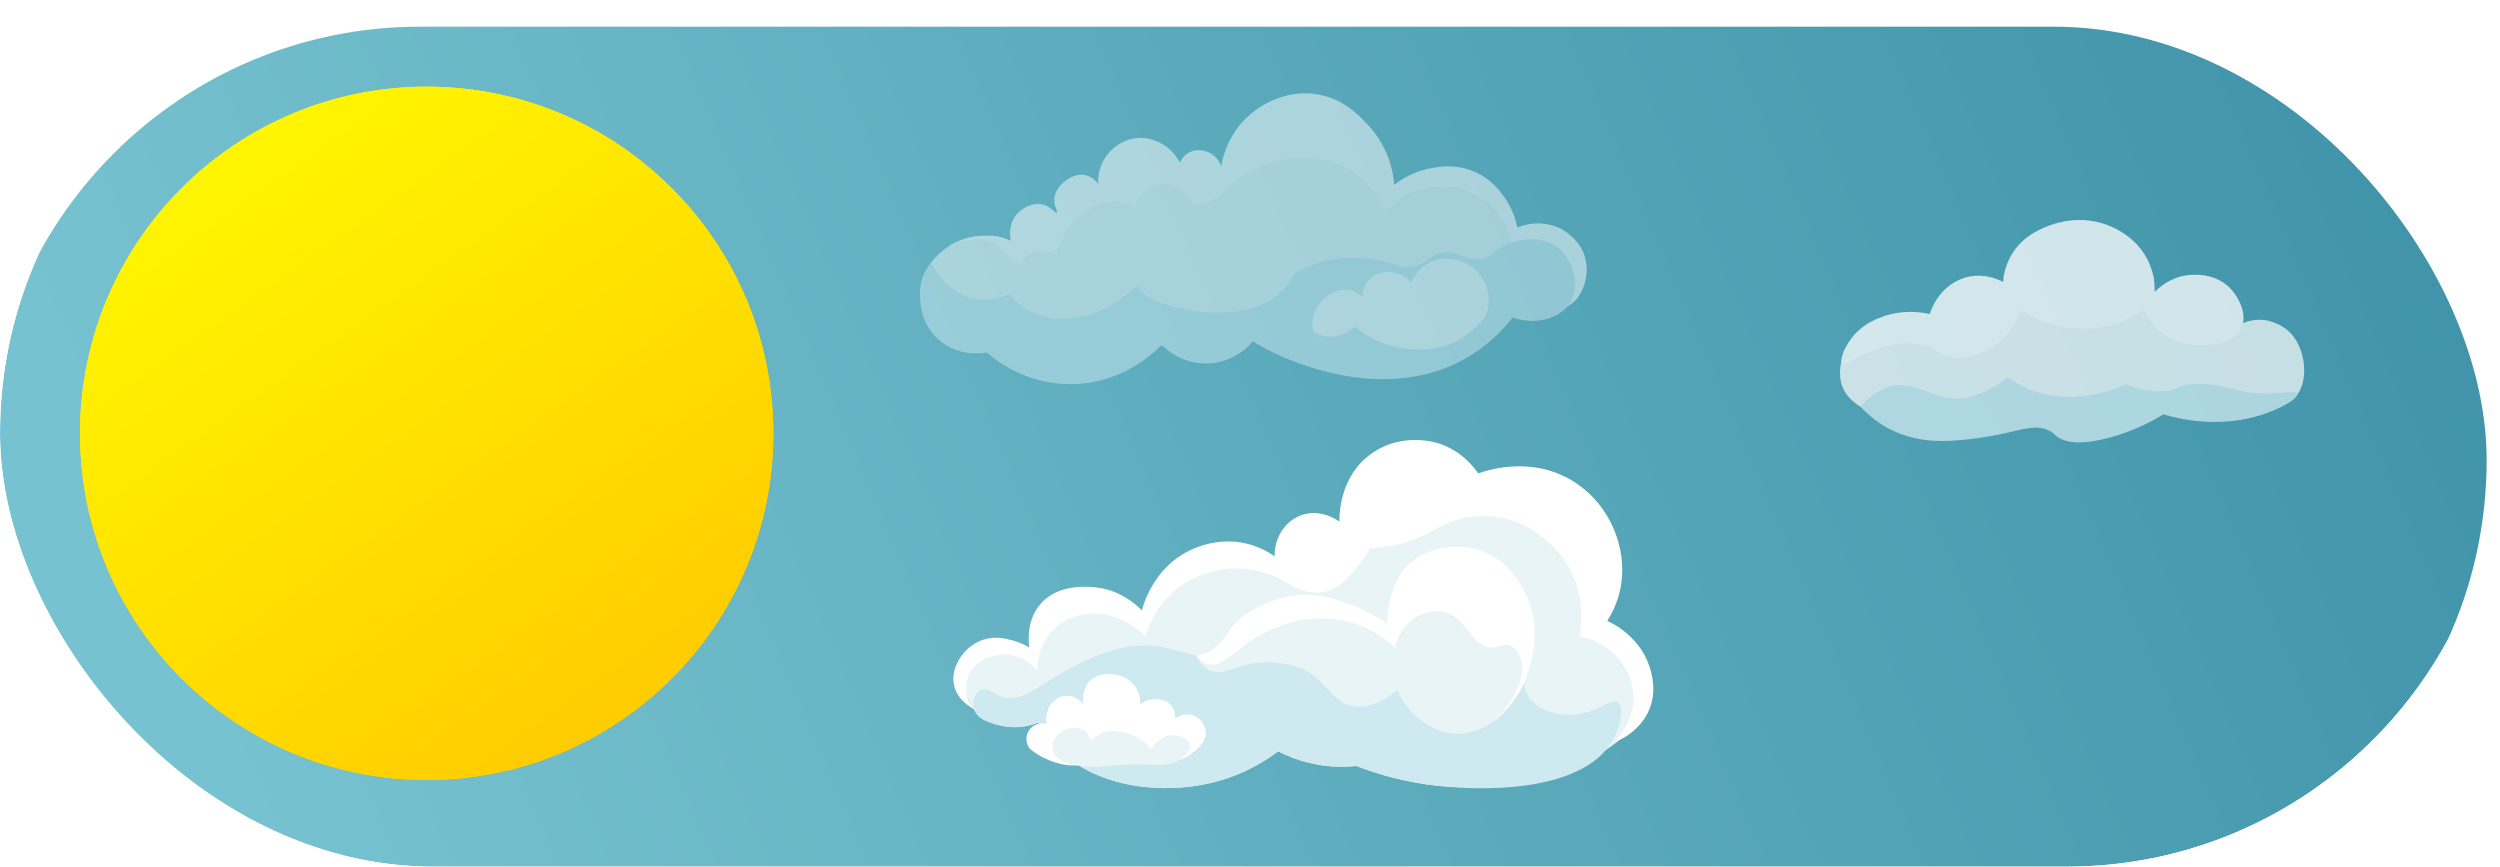 <svg width="375" height="130" viewBox="0 0 375 130" fill="none" xmlns="http://www.w3.org/2000/svg">
<g clip-path="url(#clip0_1_82)">
<g filter="url(#filter0_i_1_82)">
<rect width="375" height="130" rx="65" fill="url(#paint0_linear_1_82)"/>
</g>
<g opacity="0.75">
<path d="M336.328 48.513C336.054 47.703 335.343 45.991 333.616 44.665C333.4 44.499 330.734 42.509 327.885 43.046C325.699 43.458 324.904 43.687 324.904 43.687C324.012 43.955 323.381 44.188 323.074 43.893C322.77 43.6 323.007 42.994 323.075 42.505C323.312 40.811 321.714 39.26 320.812 38.385C318.171 35.822 314.153 35.91 312.449 35.956C306.927 36.107 303.427 39.201 303.046 39.549C301.437 41.018 301.881 41.673 300.321 42.388C297.925 43.486 295.907 42.383 292.896 43.669C292.224 43.956 290.807 44.681 290.367 45.702C290.04 46.463 290.302 47.084 290.514 47.584C290.709 48.046 290.864 48.411 290.53 48.731C290.124 49.121 289.335 49.106 288.242 49.085C287.612 49.073 286.898 49.059 286.097 49.118C282.864 49.357 281.302 52.823 278.036 52.647C277.447 52.615 276.984 52.467 276.746 52.38C275.597 55.404 275.993 57.232 276.494 58.307C280.23 66.31 304.356 63.537 314.744 62.342C318.79 61.877 320.93 61.412 325.313 61.335C331.343 61.229 333.904 61.118 339.027 60.895C341.975 60.767 343.169 60.686 344.156 59.724C346.433 57.508 346.042 52.146 343.242 49.634C341.693 48.245 339.725 48.012 339.593 47.998C338.083 47.841 336.895 48.266 336.328 48.513Z" fill="#F2F7F8"/>
<path d="M330.674 51.807C332.154 51.703 335.038 51.5 336.133 49.384C337.213 47.297 335.858 44.692 334.661 43.376C332.217 40.69 328.468 41.221 327.905 41.31C325.379 41.707 323.773 43.208 323.205 43.795C323.228 42.796 323.129 41.13 322.309 39.324C320.718 35.82 317.59 34.389 316.623 33.965C312.2 32.024 308.084 33.527 306.885 34.03C305.697 34.529 303.409 35.527 301.853 38.016C300.802 39.698 300.531 41.345 300.451 42.289C299.777 41.931 297.797 40.996 295.367 41.492C292.621 42.052 290.376 44.22 289.463 47.104C288.072 46.798 285.343 46.418 282.328 47.525C281.383 47.872 279.307 48.664 277.762 50.682C276.735 52.024 275.851 54.025 276.38 54.499C276.818 54.891 277.853 53.9 280.065 52.953C281.436 52.367 285.315 50.708 288.939 51.912C290.667 52.486 290.518 53.107 292.183 53.493C295.158 54.183 297.788 52.7 298.435 52.335C301.688 50.501 302.858 47.382 303.161 46.479C303.839 46.946 304.829 47.551 306.102 48.079C310.3 49.821 314.075 49.272 315.251 49.059C318.166 48.532 320.32 47.313 321.59 46.445C321.947 47.248 322.723 48.694 324.27 49.909C326.772 51.878 329.553 51.886 330.674 51.807Z" fill="white"/>
<path d="M301.199 56.643C302.137 57.31 303.241 57.945 304.523 58.45C310.801 60.926 316.905 58.544 318.975 57.623C320.505 58.318 322.774 59.039 325.314 58.538C326.614 58.282 326.796 57.94 328.19 57.688C330.885 57.202 334.893 58.317 334.893 58.317C340.269 59.919 344.353 58.176 344.561 59.07C344.764 59.942 340.972 61.98 337.138 62.782C332.145 63.826 327.673 63.085 324.513 62.157C321.039 64.279 317.939 65.282 315.837 65.792C311.288 66.896 309.552 66.141 308.714 65.596C308.089 65.19 308.171 65.036 307.554 64.688C305.648 63.613 303.575 64.358 300.723 64.999C300.723 64.999 297.887 65.632 294.99 65.923C292.394 66.184 288.195 66.607 283.956 64.611C282.744 64.04 280.923 62.987 279.081 61.015C279.965 59.967 281.484 58.495 283.684 57.951C287.906 56.907 290.787 60.835 295.382 59.585C298.122 58.839 300.087 57.514 301.199 56.643Z" fill="#CEEAF0"/>
</g>
<g opacity="0.5">
<path d="M191.822 20.458C194.482 18.783 197.184 17.261 199.985 15.923C197.871 15.374 196.157 15.466 195.969 15.479C195.57 15.507 190.314 15.95 187.329 19.959C185.973 21.781 185.458 23.836 184.996 25.064C187.386 23.905 189.579 21.871 191.822 20.458Z" fill="#F2F7F8"/>
<path d="M235.071 34.917C233.868 33.964 232.598 33.742 232.059 33.654C228.995 33.153 227.417 35.098 226.174 34.237C225.243 33.593 226 32.437 225.066 30.334C224.964 30.102 223.728 27.427 220.873 26.351C218.507 25.46 216.307 26.149 215.418 26.426C212.06 27.476 211.038 29.749 209.866 29.237C208.828 28.784 209.358 26.913 208.295 23.853C208.077 23.223 207.186 20.811 205.3 18.893C204.151 17.724 202.839 16.951 201.569 16.441C196.57 18.694 191.865 21.552 187.455 24.832C182.576 28.459 176.829 26.372 171.188 26.912C167.299 27.284 163.999 29.298 160.958 31.622C159.557 32.692 158.837 33.801 157.72 35.113C157.439 35.442 156.961 36.104 156.464 36.233C155.34 36.527 153.571 35.659 152.18 34.946C152.501 35.926 153.104 36.43 152.953 36.606C152.783 36.804 151.975 36.219 150.845 35.815C149.485 35.33 148.332 35.356 147.614 35.359C147.064 35.361 144.811 35.42 142.6 36.756C142.552 36.784 142.482 36.827 142.393 36.883C141.95 37.163 138.003 39.758 138.02 43.854C138.03 46.236 139.379 48.494 141.111 49.717C143.1 51.123 144.257 50.218 148.212 51.795C150.562 52.731 150.29 53.105 152.449 53.912C155.626 55.099 158.394 55.106 160.012 55.094C162.044 55.08 164.39 55.065 167.147 54.033C170.206 52.888 172.003 51.155 174.322 51.863C174.932 52.05 174.961 52.237 175.927 52.529C176.434 52.682 178.146 53.161 180.397 52.99C184.138 52.706 185.003 50.957 187.542 50.711C190.476 50.427 191.993 52.869 194.789 54.02C204.645 58.073 218.632 55.817 222.681 49.197C223.467 47.913 223.608 46.907 224.909 45.923C228.062 43.538 231.635 46.07 234.946 43.651C235.264 43.42 237.186 41.969 237.361 39.639C237.563 36.949 235.286 35.086 235.071 34.917Z" fill="#F2F7F8"/>
<path d="M235.145 45.927C232.211 47.371 226.645 45.144 225.381 46.194C225.027 46.488 224.75 46.826 224.75 46.826C224.213 47.524 224.201 48.172 222.704 49.831C220.238 52.563 217.393 53.837 217.278 53.675C217.109 53.439 220.355 51.868 223.108 48.139C224.29 46.537 228.288 41.121 226.439 35.328C225.322 31.828 222.654 30.016 222.156 29.689C217.491 26.629 212.31 28.683 211.949 28.833C209.862 29.702 208.516 31.042 207.815 31.856C207.388 30.727 206.277 28.261 203.7 26.299C201.122 24.337 198.516 23.974 197.1 23.796C192.235 23.186 188.444 25.159 187.353 25.745C184.245 27.416 183.761 28.936 182.163 29.891C181.765 30.128 181.259 30.348 180.64 30.51C180.015 30.674 179.481 30.711 179.128 30.717C177.722 28.135 174.926 27.077 172.881 27.923C170.989 28.705 170.406 30.844 170.328 31.145C169.783 30.799 168.792 30.278 167.481 30.178C165.565 30.032 164.149 30.878 163.314 31.376C159.927 33.398 158.697 37.088 158.349 38.29C157.546 37.817 156.419 37.345 155.307 37.668C153.936 38.067 153.725 39.346 152.692 39.434C151.391 39.543 150.847 37.588 149.217 36.572C148.038 35.836 146.03 35.429 142.393 36.884C143.409 36.283 145.271 35.383 147.614 35.36C148.346 35.353 149.507 35.291 150.845 35.817C151.191 35.953 151.469 36.095 151.661 36.203C151.559 35.825 151.444 35.216 151.527 34.477C151.562 34.17 151.685 33.183 152.378 32.287C153.393 30.975 155.318 30.256 156.738 30.77C157.757 31.139 158.273 32.055 158.5 31.901C158.726 31.747 158.078 30.934 158.149 29.811C158.25 28.205 159.752 27.152 159.961 27.01C160.347 26.748 161.618 25.884 163.078 26.348C164.001 26.642 164.53 27.317 164.733 27.61C164.701 26.99 164.696 25.28 165.806 23.601C166.02 23.277 167.556 21.036 170.437 20.725C172.623 20.489 174.225 21.512 174.667 21.803C175.996 22.68 176.672 23.814 176.963 24.385C177.115 24.06 177.532 23.291 178.41 22.847C179.905 22.09 181.388 22.882 181.558 22.977C182.678 23.603 183.082 24.658 183.185 24.956C183.406 23.652 184.092 20.706 186.531 18.116C189.249 15.228 193.619 13.335 197.97 14.219C201.9 15.016 204.26 17.709 205.299 18.895C207.234 21.102 208.085 23.269 208.295 23.855C208.846 25.387 209.045 26.746 209.119 27.717C210.185 26.9 212.221 25.586 215.076 25.149C216.282 24.965 218.438 24.662 220.898 25.642C223.497 26.677 224.9 28.533 225.511 29.363C226.883 31.226 227.389 33.071 227.595 34.124C228.365 33.808 230.043 33.248 232.059 33.655C234.428 34.135 237.225 35.941 237.863 39.035C238.41 41.687 237.282 44.875 235.145 45.927Z" fill="white"/>
<path d="M232.952 36.652C230.429 35.209 227.601 36.124 226.719 36.409C223.998 37.29 224.119 38.558 222.02 38.858C219.594 39.206 219.045 37.566 216.565 37.882C214.284 38.172 214.137 39.661 211.723 40.005C210.048 40.243 209.8 39.571 206.79 39.038C205.543 38.817 202.798 38.354 199.646 38.943C198.384 39.179 196.488 39.689 194.345 40.924C193.634 42.064 192.044 44.684 188.839 45.875C186.399 46.782 183.572 47.026 181.007 46.857C179.198 46.737 171.544 45.761 170.738 42.818C168.316 44.75 165.799 46.734 162.73 47.41C161.205 47.746 157.945 48.423 154.622 46.731C153.035 45.923 151.974 44.848 151.347 44.093C150.466 44.515 148.855 45.116 146.874 44.907C142.143 44.406 139.838 39.755 139.665 39.39C139.15 40.113 138.189 41.678 138.021 43.854C137.977 44.423 137.744 48.34 140.876 51.029C143.893 53.619 147.566 52.952 148.021 52.861C149.129 53.838 153.729 57.669 160.664 57.624C168.491 57.575 173.387 52.626 174.252 51.719C174.639 52.117 177.272 54.733 181.368 54.509C185.28 54.296 187.566 51.655 187.939 51.209C189.444 52.129 191.757 53.398 194.75 54.462C197.812 55.549 209.154 59.577 219.48 53.96C221.328 52.954 224.168 51.082 226.916 47.64C230.793 48.971 234.608 47.491 235.835 44.878C236.752 42.923 236.157 40.471 235.186 38.884C234.922 38.456 234.257 37.398 232.952 36.652Z" fill="#CEEAF0"/>
<path d="M222.881 47.264C222.755 47.567 222.376 48.359 220.617 49.922C219.282 51.109 217.663 52.548 215.136 53.541C213.844 54.047 208.296 56.225 205.265 53.764C203.824 52.594 203.684 50.969 202.246 50.793C200.951 50.635 200.283 51.882 198.983 51.572C197.927 51.321 197.236 50.229 196.986 49.429C196.311 47.263 198.081 44.679 200.123 43.826C200.49 43.672 201.215 43.344 202.162 43.466C203.313 43.615 204.054 44.319 204.308 44.584C204.322 44.303 204.433 42.676 205.777 41.603C207.618 40.133 209.97 41.14 210.077 41.188C210.852 41.535 211.356 42.05 211.635 42.387C211.879 41.865 212.808 40.04 214.878 39.214C217.442 38.192 220.533 39.192 222.141 41.411C223.395 43.145 223.635 45.467 222.881 47.264Z" fill="white"/>
<path d="M222.69 47.704C222.741 47.751 221.423 49.68 219.515 51.269C214.853 55.151 207.347 56.74 204.824 54.098C204.074 53.311 203.985 52.382 202.844 51.897C201.469 51.314 200.417 52.162 198.982 51.572C198.038 51.184 197.458 50.392 197.108 49.76C197.533 50.025 198.306 50.419 199.33 50.481C201.447 50.611 202.898 49.219 203.158 48.961C204.344 49.944 206.647 51.557 209.94 52.163C211.513 52.453 215.825 52.993 219.485 50.615C221.366 49.393 222.642 47.659 222.69 47.704Z" fill="#CEEAF0"/>
</g>
<path d="M146.058 106.292C148.052 108.909 152.014 109.849 155.736 108.396C156.167 109.197 156.859 110.335 157.907 111.528C163.933 118.394 175.044 119.48 183.284 117C185.362 116.375 188.424 115.172 191.734 112.698C192.92 113.308 194.467 113.962 196.34 114.418C199.23 115.122 201.735 115.072 203.45 114.894C207.399 116.428 210.924 117.207 213.727 117.62C216.75 118.064 230.18 119.736 241.104 112.348C244.81 109.841 245.845 107.904 246.203 106.269C246.956 102.83 245.124 98.867 243.387 97.738C242.789 97.35 241.43 96.512 239.966 94.911C239.735 94.659 239.517 94.355 239.286 93.937C237.144 90.075 241.232 87.025 240.213 82.246C239.012 76.615 231.127 70.911 225.183 71.986C222.195 72.526 221.298 74.493 218.506 74.097C214.963 73.594 214.671 70.179 211.404 69.635C207.536 68.99 202.684 72.899 201.982 76.752C201.611 78.788 202.356 81.052 202.056 81.117C201.829 81.165 201.69 79.854 200.682 78.905C199.368 77.669 196.985 77.438 195.106 78.281C193.281 79.1 191.801 80.993 191.859 82.865C191.928 85.053 194.078 86.565 193.892 86.752C193.699 86.947 191.829 84.918 189.214 83.583C185.492 81.684 181.48 82.812 180.915 82.979C176.357 84.331 173.67 88.397 173.37 88.865C172.397 90.38 172.297 91.225 171.297 91.608C169.613 92.252 168.427 90.417 164.709 89.557C163.146 89.195 161.382 88.787 159.46 89.53C156.722 90.588 155.554 93.173 155.458 93.397C154.577 95.428 155.314 96.534 154.424 97.162C153.235 98 151.7 96.142 148.756 96.649C148.179 96.748 146.836 96.945 145.867 97.889C143.95 99.755 144.183 103.83 146.058 106.292Z" fill="#E9F4F6"/>
<path d="M160.403 100.308C162.295 99.297 165.562 97.55 169.466 96.98C175.996 96.026 177.713 99.329 183.067 98.106C187.656 97.058 187.938 94.279 192.292 92.564C195.508 91.297 200.581 90.754 208.495 94.465C209.463 93.464 211.316 91.84 214.084 91.019C218.837 89.609 224.927 90.972 227.372 94.679C229.902 98.514 226.969 102.487 230.013 105.364C231.92 107.167 234.777 107.217 235.322 107.227C239.312 107.297 241.579 104.528 242.681 105.364C243.609 106.068 243.135 108.89 241.921 111.029C237.414 118.966 221.943 118.85 213.727 117.62C209.206 116.944 205.644 115.744 203.45 114.895C201.735 115.072 199.23 115.123 196.34 114.419C194.467 113.963 192.92 113.31 191.734 112.699C188.423 115.173 185.362 116.376 183.284 117.001C175.044 119.481 163.933 118.395 157.907 111.529C156.859 110.336 156.167 109.197 155.736 108.397C154.544 108.848 152.729 109.303 150.626 108.94C149.628 108.769 146.574 108.243 146.058 106.293C145.786 105.262 146.241 103.903 147.11 103.502C148.095 103.045 149.017 104.096 150.37 104.526C153.286 105.453 155.832 102.751 160.403 100.308Z" fill="#CEEAF0"/>
<path d="M144.299 98.278C144.559 97.922 145.627 96.538 147.571 95.934C149.309 95.394 150.785 95.777 151.819 96.045C152.956 96.34 153.83 96.784 154.395 97.119C154.262 96.143 154.011 93.29 155.81 90.926C158.903 86.863 165.052 88.191 165.655 88.33C168.53 88.997 170.417 90.676 171.279 91.559C171.505 90.692 173.02 85.246 178.377 82.606C179.664 81.972 183.109 80.545 187.188 81.593C189.005 82.059 190.357 82.865 191.19 83.453C191.124 80.596 192.826 78.08 195.295 77.245C198.186 76.268 200.692 78.08 200.92 78.251C200.903 77.949 200.641 71.416 205.991 67.851C210.51 64.84 215.392 66.371 215.86 66.527C219.304 67.672 221.152 70.158 221.739 71.026C222.426 70.756 229.746 68.025 236.392 72.454C241.585 75.917 244.022 82.192 243.175 87.66C242.793 90.126 241.807 92.002 241.087 93.138C241.95 93.527 243.23 94.224 244.488 95.439C245.123 96.052 246.594 97.498 247.38 99.868C247.696 100.821 248.691 103.801 247.207 106.842C245.742 109.842 242.67 111.251 242.492 111.055C242.412 110.967 242.907 110.536 243.454 109.705C243.754 109.251 245.147 107.043 245 104.154C244.82 100.638 242.476 98.387 241.827 97.809C239.92 96.108 237.836 95.633 236.914 95.48C237.183 94.13 237.829 89.978 235.6 85.588C235.31 85.019 232.446 79.599 226.214 77.915C223.512 77.185 221.156 77.422 219.945 77.626C216.042 78.282 214.663 80.393 209.984 81.594C208.086 82.081 206.479 82.214 205.475 82.254C204.88 83.338 203.898 84.873 202.346 86.412C201.345 87.404 200.626 88.126 199.526 88.526C196.687 89.559 194.137 88.048 193.768 87.821C192.662 87.077 189.468 85.14 185.014 85.289C183.002 85.357 179.286 85.898 176.025 88.761C173.202 91.24 172.162 94.192 171.795 95.459C171.278 94.918 168.187 91.786 163.672 92.051C162.764 92.104 160.356 92.282 158.284 94.164C155.582 96.62 155.572 100.049 155.58 100.629C155.136 100.073 154.047 98.871 152.262 98.39C150.082 97.803 147.061 98.382 145.606 100.715C144.575 102.366 144.748 104.975 146.089 106.252C146.201 106.358 146.323 106.455 146.457 106.546C146.315 106.493 146.173 106.419 146.03 106.336C145.409 105.976 143.622 104.94 143.125 102.862C142.588 100.62 143.936 98.775 144.299 98.278Z" fill="white"/>
<path d="M218.477 110.043C214.776 109.919 211.337 107.384 209.605 103.559C206.508 105.991 204.312 106.172 202.901 105.915C199.358 105.269 199.087 101.555 194.461 100.011C190.969 98.845 187.499 99.572 187.499 99.572C184.898 100.117 183.316 101.347 181.554 100.598C180.432 100.12 179.801 99.08 179.455 98.334C180.182 98.24 180.712 98.035 181.04 97.882C182.55 97.175 183.631 95.845 184.326 94.733C185.668 93.464 188.111 91.526 191.674 90.478C197.545 88.75 202.492 90.604 204.037 91.262C205.838 92.029 207.197 92.954 208.096 93.652C208.079 93.046 208.097 92.195 208.255 91.194C208.353 90.579 208.843 87.482 210.719 85.269C213.24 82.293 217.962 81.268 221.828 82.488C226.182 83.862 228.096 87.614 228.725 88.847C231.2 93.699 230.69 99.729 227.708 104.12C226.609 105.738 223.569 110.214 218.477 110.043Z" fill="#E9F4F6"/>
<path d="M224.148 108.143C224.132 108.127 224.116 108.111 224.1 108.095C226.892 105.546 228.997 101.476 228.172 98.935C228.054 98.57 227.674 97.398 226.653 96.912C225.587 96.404 224.858 97.136 223.682 97.14C220.719 97.15 220.132 92.521 216.482 91.769C214.553 91.372 212.918 92.294 212.51 92.524C209.994 93.944 209.376 96.65 209.271 97.146C208.265 96.202 206.548 94.825 204.091 93.862C200.049 92.278 196.382 92.766 194.558 93.138C191.214 93.82 188.45 95.545 187.27 96.36C184.653 98.167 183.139 100.084 181.287 99.658C180.431 99.462 179.832 98.841 179.454 98.333C180.181 98.24 180.711 98.035 181.04 97.881C182.549 97.175 183.63 95.844 184.325 94.732C186.671 91.075 192.033 89.747 192.625 89.6C196.73 88.584 200.312 89.86 202.426 90.612C204.954 91.511 206.853 92.726 208.095 93.652C208.079 93.046 208.096 92.194 208.254 91.194C208.352 90.578 208.845 87.484 210.718 85.268C213.149 82.393 217.821 81.224 221.827 82.487C226.181 83.861 228.095 87.614 228.724 88.847C232.486 96.221 227.904 103.8 227.707 104.119C227.12 105.072 225.988 106.626 224.148 108.143Z" fill="white"/>
<path d="M176.273 107.767C176.292 107.508 176.321 106.648 175.736 105.895C175.015 104.967 173.897 104.895 173.502 104.87C172.232 104.788 171.316 105.436 171.047 105.642C171.058 105.305 171.071 103.845 169.976 102.603C168.986 101.479 167.727 101.257 167.268 101.183C166.954 101.132 164.591 100.787 163.307 102.329C162.576 103.207 162.473 104.365 162.45 104.618C162.41 105.067 162.446 105.444 162.486 105.707C162.397 105.57 161.654 104.472 160.278 104.366C158.957 104.264 158.093 105.158 157.886 105.373C156.649 106.653 156.969 108.435 157.007 108.627C156.085 108.347 155.092 108.632 154.496 109.344C153.822 110.149 153.781 111.352 154.419 112.248C154.601 112.408 154.877 112.638 155.231 112.889C155.425 113.026 157.453 114.434 160.01 114.755C163.796 115.232 164.887 112.841 168.819 113.6C169.849 113.799 169.567 113.923 170.769 114.178C171.53 114.339 176.066 115.301 179.119 112.755C179.762 112.219 180.987 111.172 180.863 109.735C180.774 108.702 179.997 107.595 178.792 107.261C177.476 106.898 176.408 107.666 176.273 107.767Z" fill="white"/>
<path d="M168.717 109.907C170.77 110.401 172.119 111.634 172.755 112.313C172.853 112.133 173.824 110.424 175.644 110.285C176.815 110.196 178.334 110.758 178.514 111.701C178.698 112.664 177.408 113.624 177.133 113.829C175.166 115.293 173.41 114.471 168.577 114.71C165.695 114.852 164.993 115.21 162.643 114.964C159.247 114.608 158.433 113.623 158.139 113.055C158.085 112.953 157.764 112.311 157.907 111.528C158.178 110.052 159.848 109.463 160.028 109.403C160.252 109.327 161.872 108.784 162.895 109.769C163.393 110.247 163.519 110.867 163.558 111.164C163.864 110.824 164.385 110.339 165.153 110.006C166.572 109.391 167.892 109.709 168.717 109.907Z" fill="#E9F4F6"/>
<g filter="url(#filter1_f_1_82)">
<circle cx="64" cy="65" r="52" fill="url(#paint1_linear_1_82)"/>
</g>
<circle cx="64" cy="65" r="52" fill="url(#paint2_linear_1_82)"/>
<circle cx="366.5" cy="129.5" r="1.5" fill="#C7C7C7"/>
</g>
<defs>
<filter id="filter0_i_1_82" x="-2" y="0" width="377" height="134" filterUnits="userSpaceOnUse" color-interpolation-filters="sRGB">
<feFlood flood-opacity="0" result="BackgroundImageFix"/>
<feBlend mode="normal" in="SourceGraphic" in2="BackgroundImageFix" result="shape"/>
<feColorMatrix in="SourceAlpha" type="matrix" values="0 0 0 0 0 0 0 0 0 0 0 0 0 0 0 0 0 0 127 0" result="hardAlpha"/>
<feOffset dx="-2" dy="4"/>
<feGaussianBlur stdDeviation="7"/>
<feComposite in2="hardAlpha" operator="arithmetic" k2="-1" k3="1"/>
<feColorMatrix type="matrix" values="0 0 0 0 0 0 0 0 0 0 0 0 0 0 0 0 0 0 0.3 0"/>
<feBlend mode="normal" in2="shape" result="effect1_innerShadow_1_82"/>
</filter>
<filter id="filter1_f_1_82" x="-2" y="-1" width="132" height="132" filterUnits="userSpaceOnUse" color-interpolation-filters="sRGB">
<feFlood flood-opacity="0" result="BackgroundImageFix"/>
<feBlend mode="normal" in="SourceGraphic" in2="BackgroundImageFix" result="shape"/>
<feGaussianBlur stdDeviation="7" result="effect1_foregroundBlur_1_82"/>
</filter>
<linearGradient id="paint0_linear_1_82" x1="55.642" y1="156.5" x2="382.11" y2="16.59" gradientUnits="userSpaceOnUse">
<stop stop-color="#77C2D0"/>
<stop offset="1" stop-color="#3D91A7"/>
</linearGradient>
<linearGradient id="paint1_linear_1_82" x1="35.263" y1="23.947" x2="100.947" y2="117" gradientUnits="userSpaceOnUse">
<stop stop-color="#FFF500"/>
<stop offset="1" stop-color="#FFC700"/>
</linearGradient>
<linearGradient id="paint2_linear_1_82" x1="35.263" y1="23.947" x2="100.947" y2="117" gradientUnits="userSpaceOnUse">
<stop stop-color="#FFF500"/>
<stop offset="1" stop-color="#FFC700"/>
</linearGradient>
<clipPath id="clip0_1_82">
<rect width="375" height="130" rx="65" fill="white"/>
</clipPath>
</defs>
</svg>
